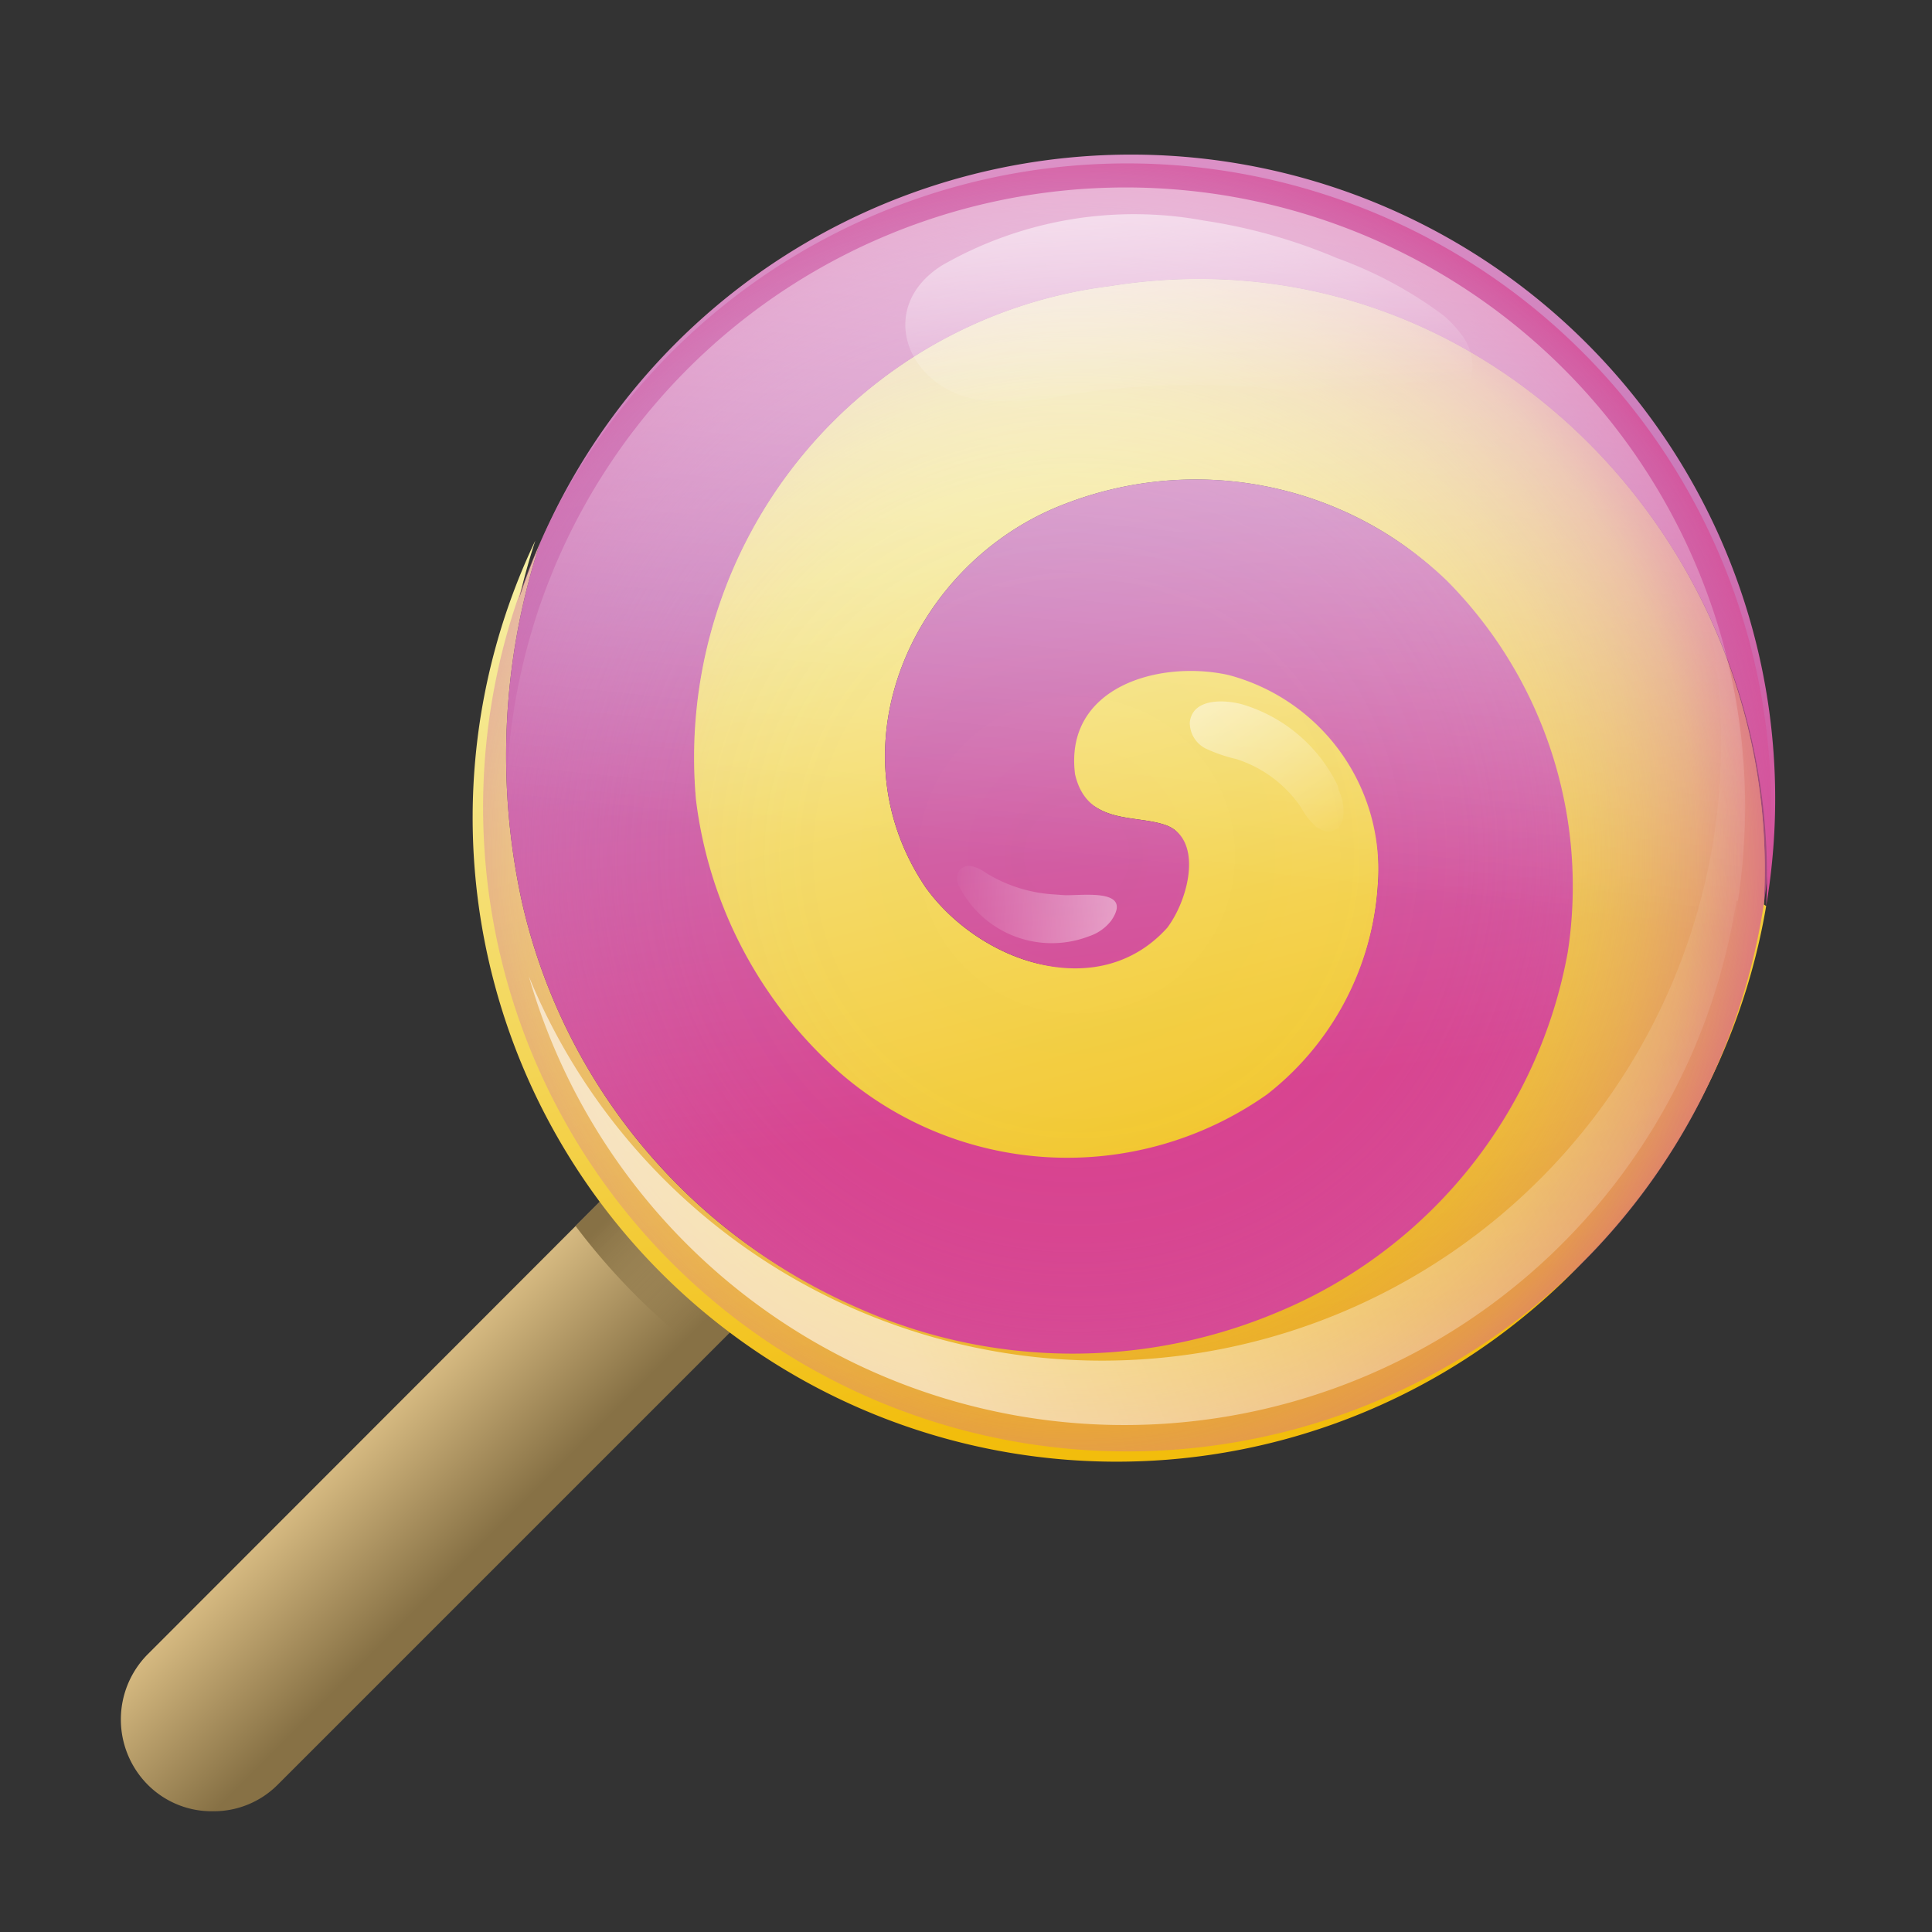 <svg xmlns="http://www.w3.org/2000/svg" xmlns:xlink="http://www.w3.org/1999/xlink" viewBox="0 0 48 48" width="256px" height="256px" fill-rule="evenodd"><rect x="0" y="0" width="48" height="48" fill="#333333" stroke="none"/><defs><linearGradient id="2XdhtM3z15ZvyPAJLBGB3b" x1="21.28" x2="25.65" y1="43.02" y2="43.02" gradientTransform="rotate(45 23.999 24)" gradientUnits="userSpaceOnUse"><stop offset="0" stop-color="#dec187"/><stop offset="1" stop-color="#877145"/></linearGradient><linearGradient id="2XdhtM3z15ZvyPAJLBGB3c" x1="22.14" x2="25.43" y1="34.43" y2="34.43" gradientTransform="rotate(45 23.999 24)" gradientUnits="userSpaceOnUse"><stop offset="0" stop-color="#877145"/><stop offset="1" stop-color="#877145" stop-opacity="0"/></linearGradient><linearGradient id="2XdhtM3z15ZvyPAJLBGB3d" x1="9.76" x2="35.95" y1="10.53" y2="25.63" gradientTransform="rotate(45 23.999 24)" gradientUnits="userSpaceOnUse"><stop offset="0" stop-color="#f7fccc"/><stop offset="1" stop-color="#f2bd0c"/></linearGradient><linearGradient id="2XdhtM3z15ZvyPAJLBGB3e" x1="7.33" x2="30.05" y1="5.08" y2="22.58" gradientTransform="rotate(45 23.999 24)" gradientUnits="userSpaceOnUse"><stop offset="0" stop-color="#e69dcd"/><stop offset=".51" stop-color="#cb7cbb"/><stop offset="1" stop-color="#d8438f"/></linearGradient><linearGradient id="2XdhtM3z15ZvyPAJLBGB3a" x1="11.64" x2="25.02" y1="3.14" y2="19.65" gradientTransform="rotate(45 23.999 24)" gradientUnits="userSpaceOnUse"><stop offset="0" stop-color="#fff" stop-opacity=".6"/><stop offset="1" stop-color="#fff" stop-opacity="0"/></linearGradient><linearGradient id="2XdhtM3z15ZvyPAJLBGB3g" x1="26.43" x2="36.67" y1="30.21" y2="7.02" xlink:href="#2XdhtM3z15ZvyPAJLBGB3a"/><linearGradient id="2XdhtM3z15ZvyPAJLBGB3h" x1="22.55" x2="28.23" y1="14.57" y2="15.58" xlink:href="#2XdhtM3z15ZvyPAJLBGB3a"/><linearGradient id="2XdhtM3z15ZvyPAJLBGB3i" x1="26.94" x2="22.51" y1="19.31" y2="23.18" xlink:href="#2XdhtM3z15ZvyPAJLBGB3a"/><linearGradient id="2XdhtM3z15ZvyPAJLBGB3j" x1="12.43" x2="18.3" y1="5.8" y2="10.09" gradientTransform="rotate(49.23 24.035 22.487)" gradientUnits="userSpaceOnUse"><stop offset="0" stop-color="#fff" stop-opacity=".8"/><stop offset="1" stop-color="#fff" stop-opacity="0"/></linearGradient><radialGradient id="2XdhtM3z15ZvyPAJLBGB3f" cx="24" cy="20.11" r="18.56" gradientTransform="rotate(45 23.999 24)" gradientUnits="userSpaceOnUse"><stop offset="0" stop-color="#cb7cbb" stop-opacity="0"/><stop offset=".36" stop-color="#cb7bbb" stop-opacity=".01"/><stop offset=".51" stop-color="#cc7ab9" stop-opacity=".04"/><stop offset=".61" stop-color="#cc76b7" stop-opacity=".1"/><stop offset=".69" stop-color="#cd72b3" stop-opacity=".18"/><stop offset=".76" stop-color="#cf6caf" stop-opacity=".28"/><stop offset=".83" stop-color="#d065a9" stop-opacity=".41"/><stop offset=".88" stop-color="#d25ca2" stop-opacity=".56"/><stop offset=".94" stop-color="#d5529a" stop-opacity=".74"/><stop offset=".99" stop-color="#d74792" stop-opacity=".93"/><stop offset="1" stop-color="#d8438f"/></radialGradient></defs><path fill="url(#2XdhtM3z15ZvyPAJLBGB3b)" fill-rule="evenodd" d="M19.05,32.19,6.9,44.34A2.24,2.24,0,0,1,5.29,45a2.24,2.24,0,0,1-1.62-.66,2.3,2.3,0,0,1,0-3.24L15.81,28.95Z"/><path fill="url(#2XdhtM3z15ZvyPAJLBGB3c)" fill-rule="evenodd" d="M19.05,32.19l-1.51,1.51a16.44,16.44,0,0,1-3.24-3.24l1.51-1.51Z"/><path fill="url(#2XdhtM3z15ZvyPAJLBGB3d)" fill-rule="evenodd" d="M39.3,31.38a16,16,0,0,1-26-17.95,17,17,0,0,0-.44,8.91,14.5,14.5,0,0,0,8.38,10.09,13.1,13.1,0,0,0,10.37.1,12,12,0,0,0,7.23-8.95,10.78,10.78,0,0,0-3-9.23,9,9,0,0,0-9.52-1.9c-3.71,1.43-5.81,6-3.43,9.52,1.33,1.9,4.28,3,6,1,.57-.76,1-2.28-.1-2.57-.76-.19-1.9,0-2.19-1.24-.29-2.19,2.09-2.86,3.81-2.47A5,5,0,0,1,34.23,22a7.18,7.18,0,0,1-2.76,5.23,8.61,8.61,0,0,1-10.76-.67,10.79,10.79,0,0,1-3.43-6.66A11.8,11.8,0,0,1,27.57,7.11c9.24-1.48,16.77,6.45,16.25,15.36h0A16,16,0,0,1,39.3,31.38Z"/><path fill="url(#2XdhtM3z15ZvyPAJLBGB3d)" fill-rule="evenodd" d="M43.82,22.47h0c.52-8.9-7-16.84-16.25-15.36A11.8,11.8,0,0,0,17.29,19.86a10.79,10.79,0,0,0,3.43,6.66,8.61,8.61,0,0,0,10.76.67A7.18,7.18,0,0,0,34.23,22a5,5,0,0,0-3.71-5.23c-1.71-.38-4.09.29-3.81,2.47.29,1.24,1.43,1,2.19,1.24,1,.29.67,1.81.1,2.57-1.71,1.9-4.66.86-6-1-2.38-3.52-.29-8.09,3.43-9.52a9,9,0,0,1,9.52,1.9,10.78,10.78,0,0,1,3,9.23,12,12,0,0,1-7.23,8.95,13.1,13.1,0,0,1-10.37-.1,14.5,14.5,0,0,1-8.38-10.09,17,17,0,0,1,.44-8.91,16,16,0,1,0,30.47,9Z"/><path fill="url(#2XdhtM3z15ZvyPAJLBGB3e)" fill-rule="evenodd" d="M27.57,7.11A11.8,11.8,0,0,0,17.29,19.86a10.79,10.79,0,0,0,3.43,6.66,8.61,8.61,0,0,0,10.76.67A7.18,7.18,0,0,0,34.23,22a5,5,0,0,0-3.71-5.23c-1.71-.38-4.09.29-3.81,2.47.29,1.24,1.43,1,2.19,1.24,1,.29.67,1.81.1,2.57-1.71,1.9-4.66.86-6-1-2.38-3.52-.29-8.09,3.43-9.52a9,9,0,0,1,9.52,1.9,10.78,10.78,0,0,1,3,9.23,12,12,0,0,1-7.23,8.95,13.1,13.1,0,0,1-10.37-.1,14.5,14.5,0,0,1-8.38-10.09,17,17,0,0,1,.44-8.91,16,16,0,0,1,30.47,9C44.33,13.56,36.8,5.63,27.57,7.11Z"/><path fill="url(#2XdhtM3z15ZvyPAJLBGB3f)" fill-rule="evenodd" d="M43.82,22.47h0a16,16,0,1,0-4.51,8.91A16,16,0,0,0,43.82,22.47Z"/><path fill="url(#2XdhtM3z15ZvyPAJLBGB3a)" fill-rule="evenodd" d="M43.18,22.38h0a15.39,15.39,0,1,0-4.33,8.55A15.37,15.37,0,0,0,43.18,22.37Z"/><path fill="url(#2XdhtM3z15ZvyPAJLBGB3g)" fill-rule="evenodd" d="M43.18,22.38h0a15.43,15.43,0,0,0-1-8.12,15.45,15.45,0,0,1,.41,6.48h0a15.39,15.39,0,0,1-29.45,3.52,15.39,15.39,0,0,0,30-1.88Z"/><path fill="url(#2XdhtM3z15ZvyPAJLBGB3h)" fill-rule="evenodd" d="M33.26,19.63a1.26,1.26,0,0,1,.12.55c0,.43-.32.61-.67.37a1.68,1.68,0,0,1-.38-.48,3.07,3.07,0,0,0-1.61-1.21,3.88,3.88,0,0,1-.76-.26.72.72,0,0,1-.4-.65c.07-.66,1-.56,1.4-.42a3.85,3.85,0,0,1,2.28,2Z"/><path fill="url(#2XdhtM3z15ZvyPAJLBGB3i)" fill-rule="evenodd" d="M26.16,22.22a3.63,3.63,0,0,1-1.66-.53,1,1,0,0,0-.36-.17.3.3,0,0,0-.33.15.4.4,0,0,0,0,.31,2.58,2.58,0,0,0,3.25,1.28,1.15,1.15,0,0,0,.55-.39c.56-.82-.75-.61-1.17-.63Z"/><path fill="url(#2XdhtM3z15ZvyPAJLBGB3j)" fill-rule="evenodd" d="M35.88,7.85a2.91,2.91,0,0,1,.42.45,1.3,1.3,0,0,1,0,1.62c-.48.51-1.31.34-2,.18a20.27,20.27,0,0,0-7.71-.3,8,8,0,0,1-2.18.15c-1.88-.25-2.68-2.31-1-3.36a9.58,9.58,0,0,1,6.5-1.11,13.61,13.61,0,0,1,3.3.93A10.22,10.22,0,0,1,35.88,7.85Z"/></svg>
